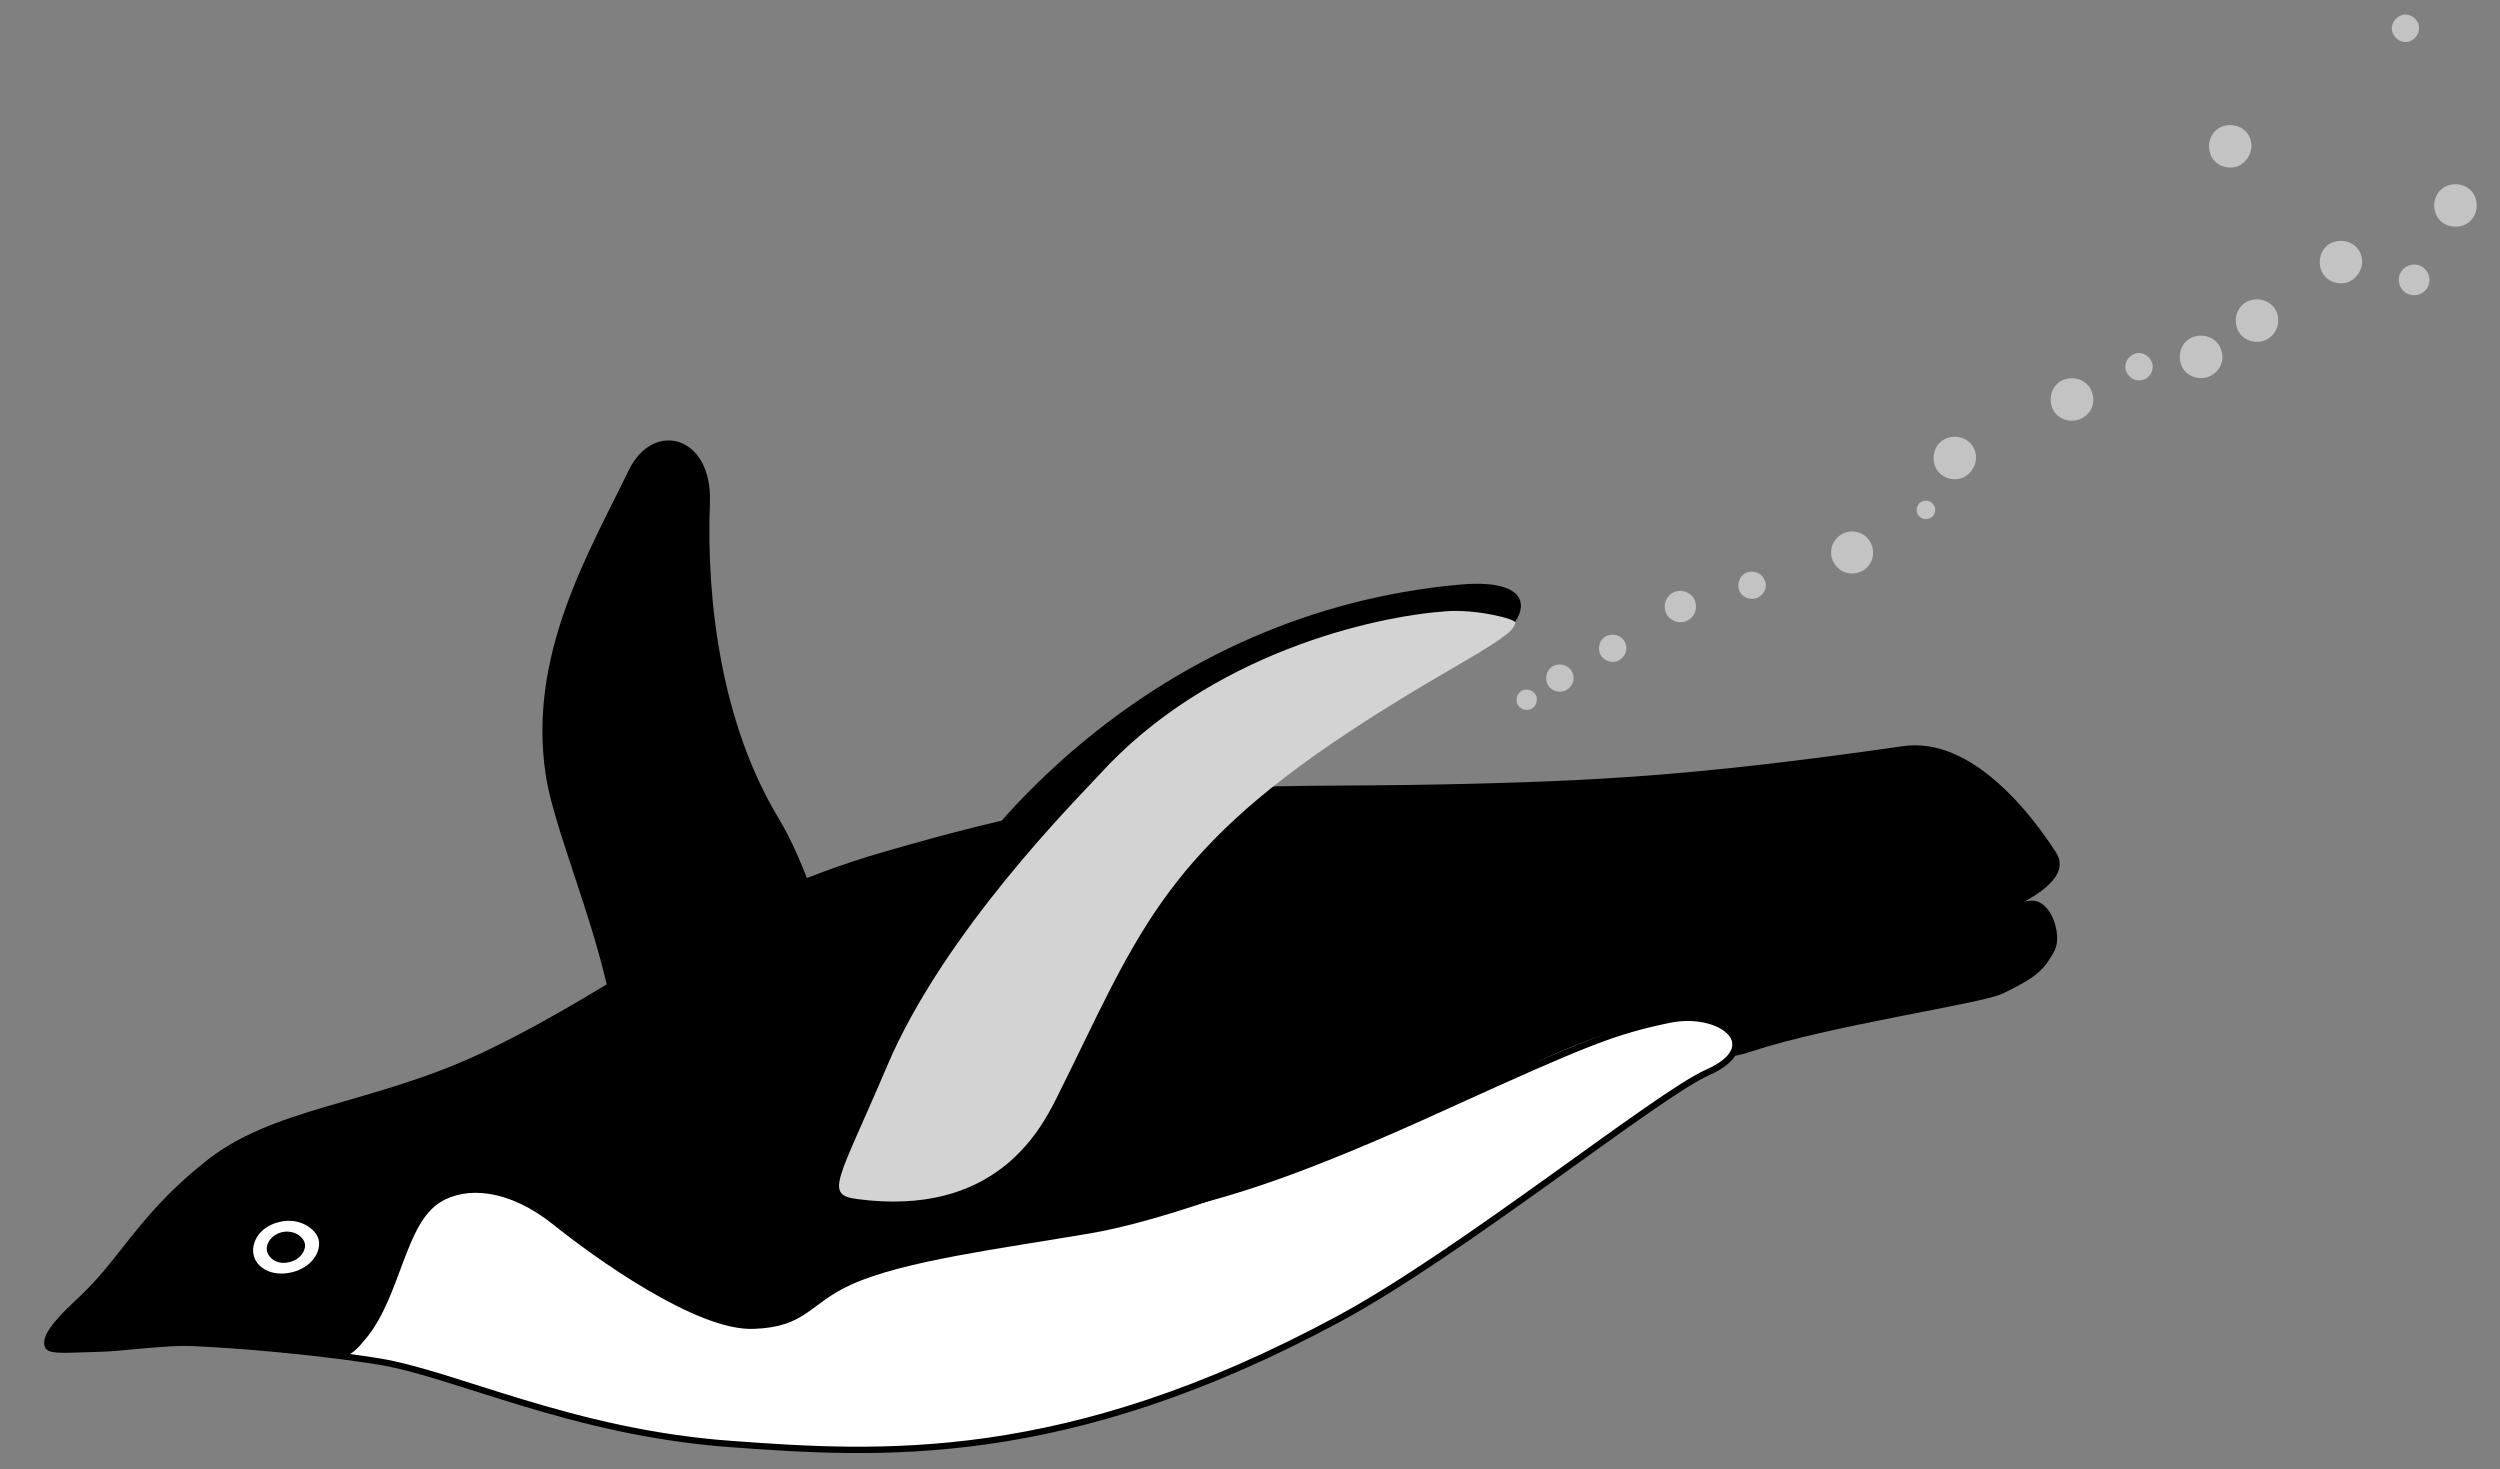 <?xml version="1.0" encoding="utf-8"?>
<!-- Generator: Adobe Illustrator 28.1.0, SVG Export Plug-In . SVG Version: 6.00 Build 0)  -->
<svg version="1.1" id="Layer_1" xmlns="http://www.w3.org/2000/svg" xmlns:xlink="http://www.w3.org/1999/xlink" x="0px" y="0px"
	 viewBox="0 0 393 231" style="enable-background:new 0 0 393 231;" xml:space="preserve">
<rect x="0" y="0" width="393" height="231" fill="#808080" stroke="none"/>
<style type="text/css">
	.st0{fill:#FFFFFF;stroke:#000000;stroke-miterlimit:10;}
	.st1{opacity:0.8;fill:#D3D3D4;}
	.st2{fill:#FFFFFF;}
	.st3{fill:#D3D3D4;}
</style>
<path d="M253,157.6c8.2-3,35.9-16.6,39.6-14.6c2.9,1.5,23.6-1,26.5-1.4c3.4-0.4,5.1,5.5,3.9,7.8c-1.8,3.4-3.3,4.4-8.2,6.8
	c-3.3,1.6-27.2,5-39.5,9.1C263.2,169.5,244.8,160.6,253,157.6z"/>
<path d="M136,160.6c-7.8-17.1-8.9-24.2-13.8-32.3c-8.7-14.6-11.2-33.5-10.6-49.3c0.4-10.5-8.8-13-12.7-5.2
	C92.5,87,82.9,103,85.8,121.9c1.6,10.3,10.6,29.1,11.2,43.8c0.1,3.5,0.3,13.6-0.1,18C96.5,188.1,139.2,167.5,136,160.6z"/>
<path class="st0" d="M13.2,209.2c9.2-5.8,24.1-18.9,36.4-19c7.5-0.1,13-8.2,17.9-8.1c3.8,0.1,29.2,10.3,39.7,5.1
	c16.6-8.3,42.3,10.2,50.8,8c6.8-1.8,14.8-2.3,26.8-5.5c8.9-2.3,18.2-4.7,42.9-16c22-10,26.1-11.6,34.7-13.4c8.3-1.7,15.3,4.2,6,8.3
	c-7.9,3.5-38.6,28.3-57.9,38.7c-43.1,23.3-72.4,21.4-95.6,19.7c-25-1.8-43.5-11.1-55.5-13c-11.8-1.9-35.3-4-42.9-2.6
	C14.7,211.6,12,209.9,13.2,209.2z"/>
<g>
	<path class="st1" d="M358,49.4c-0.5-1.8-2.4-2.7-4.2-2.2c-1.8,0.5-2.7,2.4-2.2,4.2c0.5,1.8,2.4,2.7,4.2,2.2
		C357.6,53,358.5,51.1,358,49.4z"/>
	<path class="st1" d="M349.2,55.1c-0.5-1.8-2.4-2.7-4.2-2.2c-1.8,0.5-2.7,2.4-2.2,4.2c0.5,1.8,2.4,2.7,4.2,2.2
		C348.8,58.7,349.8,56.8,349.2,55.1z"/>
	<path class="st1" d="M353.8,22c-0.5-1.8-2.4-2.7-4.2-2.2c-1.8,0.5-2.7,2.4-2.2,4.2c0.5,1.8,2.4,2.7,4.2,2.2
		C353.3,25.6,354.3,23.7,353.8,22z"/>
	<path class="st1" d="M338.3,57c-0.4-1.1-1.6-1.8-2.7-1.4c-1.1,0.4-1.8,1.6-1.4,2.7c0.4,1.1,1.6,1.8,2.7,1.4
		C338,59.4,338.7,58.1,338.3,57z"/>
	<path class="st1" d="M380.2,3.8c-0.4-1.1-1.6-1.8-2.7-1.4c-1.1,0.4-1.8,1.6-1.4,2.7c0.4,1.1,1.6,1.8,2.7,1.4
		C379.9,6.1,380.5,4.9,380.2,3.8z"/>
	<path class="st1" d="M328.9,61.8c-0.5-1.8-2.4-2.7-4.2-2.2c-1.8,0.5-2.7,2.4-2.2,4.2c0.5,1.8,2.4,2.7,4.2,2.2
		C328.5,65.4,329.5,63.6,328.9,61.8z"/>
	<path class="st1" d="M310.5,71c-0.5-1.8-2.4-2.7-4.2-2.2c-1.8,0.5-2.7,2.4-2.2,4.2c0.5,1.8,2.4,2.7,4.2,2.2
		C310,74.6,311,72.7,310.5,71z"/>
	<path class="st1" d="M371.2,40.2c-0.5-1.8-2.4-2.7-4.2-2.2c-1.8,0.5-2.7,2.4-2.2,4.2c0.5,1.8,2.4,2.7,4.2,2.2
		C370.7,43.8,371.7,41.9,371.2,40.2z"/>
	<path class="st1" d="M389.2,31.3c-0.5-1.8-2.4-2.7-4.2-2.2c-1.8,0.5-2.7,2.4-2.2,4.2c0.5,1.8,2.4,2.7,4.2,2.2
		C388.8,35,389.7,33.1,389.2,31.3z"/>
	<path class="st1" d="M381.8,43.3c-0.4-1.3-1.7-2-3-1.6c-1.3,0.4-2,1.7-1.6,3c0.4,1.3,1.7,2,3,1.6C381.5,45.9,382.2,44.6,381.8,43.3
		z"/>
	<path class="st1" d="M304.1,79.6c-0.3-0.7-1.1-1.1-1.9-0.8c-0.7,0.3-1.1,1.1-0.8,1.9c0.3,0.7,1.1,1.1,1.9,0.8
		C304.1,81.2,304.4,80.3,304.1,79.6z"/>
	<path class="st1" d="M294.2,85.6c-0.7-1.7-2.6-2.5-4.3-1.8c-1.7,0.7-2.5,2.6-1.8,4.3c0.7,1.7,2.6,2.5,4.3,1.8
		C294.1,89.3,294.9,87.3,294.2,85.6z"/>
	<path class="st1" d="M277.4,91.2c-0.4-1.1-1.7-1.6-2.8-1.2c-1.1,0.4-1.6,1.7-1.2,2.8c0.4,1.1,1.7,1.6,2.8,1.2
		C277.4,93.5,277.9,92.2,277.4,91.2z"/>
	<path class="st1" d="M255.5,101.1c-0.4-1.1-1.7-1.6-2.8-1.2c-1.1,0.4-1.6,1.7-1.2,2.8c0.4,1.1,1.7,1.6,2.8,1.2
		C255.4,103.4,256,102.2,255.5,101.1z"/>
	<path class="st1" d="M241.5,109.4c-0.3-0.8-1.3-1.2-2.1-0.9c-0.8,0.3-1.2,1.3-0.9,2.1c0.3,0.8,1.3,1.2,2.1,0.9
		C241.4,111.2,241.8,110.2,241.5,109.4z"/>
	<path class="st1" d="M247.2,105.8c-0.4-1.1-1.7-1.6-2.8-1.2c-1.1,0.4-1.6,1.7-1.2,2.8c0.4,1.1,1.7,1.6,2.8,1.2
		C247.1,108.1,247.7,106.9,247.2,105.8z"/>
	<path class="st1" d="M266.5,94.6c-0.4-1.3-1.8-2-3.1-1.6c-1.3,0.4-2,1.8-1.6,3.1c0.4,1.3,1.8,2,3.1,1.6
		C266.2,97.3,266.9,95.9,266.5,94.6z"/>
</g>
<g>
	<path d="M11.8,204.5c5.2-4.8,6.9-8.1,12.1-14c3.3-3.7,6.5-6.4,7.9-7.5c10.8-9.1,26.6-9.2,44.4-17.7c22.8-10.9,35.1-23.4,62.8-31.4
		c41.9-12.2,55.3-9.9,88.2-10.6c23.2-0.5,39.3-1.3,71.9-6c10.9-1.6,20.3,10.8,24.1,16.7c4.5,7-18.4,12.8-22.6,14.7
		c-10.8,4.7-29.1,10.7-38.5,11.5c-12.9,2.3-19.4,6.4-32.3,12.4c-27,12.4-47.2,19.4-58.5,21.3c-14.1,2.4-29.2,4.3-37.4,8
		c-6.7,3-7.1,6.7-15.4,7c-9,0.4-25.3-11.4-31.4-16.3c-7.2-5.8-13.9-6.1-17.9-3.6c-5.5,3.4-6.2,14.6-11.5,21.2
		c-3,3.7-3.2,3.2-8.7,2.8c-4.3-0.3-13.1-1.5-17.6-1.5c-6.3,0-13,1-15.6,1c-4.8,0.1-7.9,0.5-8.6-0.5C6.4,210.7,7.3,208.7,11.8,204.5z
		"/>
	<g>
		<path class="st2" d="M43.9,192.1c3.2-0.8,5.8,1.1,6.2,2.8c0.4,1.8-1,4.3-4.2,5.1c-3.4,0.8-5.6-0.9-6-2.6
			C39.4,195.7,40.5,192.9,43.9,192.1z"/>
		<path d="M44.3,193.7c1.8-0.4,3.3,0.6,3.6,1.7c0.3,1-0.6,2.6-2.4,3c-1.9,0.5-3.2-0.6-3.5-1.6C41.7,195.8,42.4,194.2,44.3,193.7z"/>
	</g>
</g>
<path d="M125.9,181.8c3.8-6.7,10.3-16.6,15.6-28.7c9.5-21.7,40-56.9,88-61.2c13.4-1.2,10.8,6.2,4,9.8c-6.7,3.6-39.6,20.5-51.5,39.1
	c-6.2,9.6-15.1,29.8-24.5,39.5C145,193.2,122.1,188.7,125.9,181.8z"/>
<path class="st3" d="M139.4,167.7c8.9-21.1,29.8-42,33.3-45.8c17.5-19.3,43.4-25,54.5-25.8c4.7-0.4,11.2,1.2,11,1.8
	c-0.2,0.7-0.6,1.3-1.9,2.2c-3.5,2.7-12.2,7-24.3,15c-29.7,19.6-33.5,32.7-45.9,57.5c-2.8,5.6-10,18.7-31.3,15.9
	C129.5,187.8,131.7,185.8,139.4,167.7z"/>
</svg>
